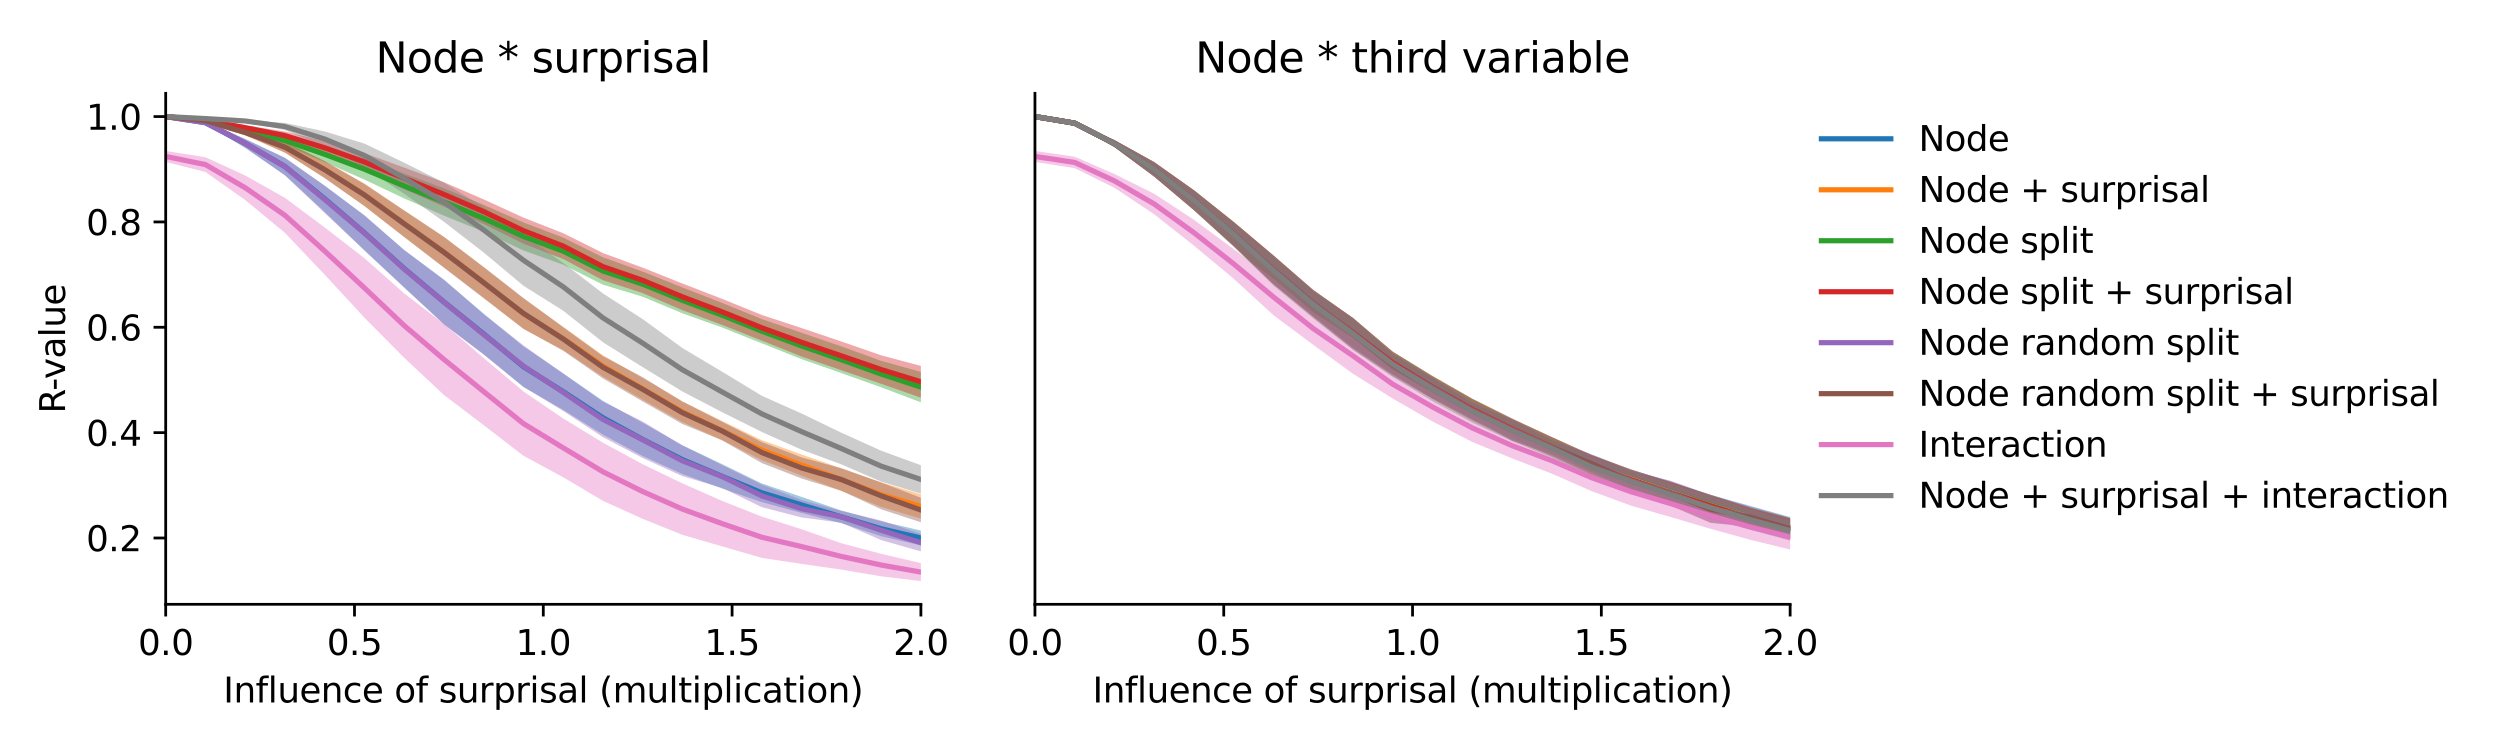 <?xml version="1.0" encoding="utf-8" standalone="no"?>
<!DOCTYPE svg PUBLIC "-//W3C//DTD SVG 1.1//EN"
  "http://www.w3.org/Graphics/SVG/1.1/DTD/svg11.dtd">
<svg xmlns:xlink="http://www.w3.org/1999/xlink" width="720pt" height="216pt" viewBox="0 0 720 216" xmlns="http://www.w3.org/2000/svg" version="1.1">
 <defs>
  <style type="text/css">*{stroke-linejoin: round; stroke-linecap: butt}</style>
 </defs>
 <g id="figure_1">
  <g id="patch_1">
   <path d="M 0 216 
L 720 216 
L 720 0 
L 0 0 
z
" style="fill: #ffffff"/>
  </g>
  <g id="axes_1">
   <g id="patch_2">
    <path d="M 47.72 174.04 
L 265.215 174.04 
L 265.215 26.88 
L 47.72 26.88 
z
" style="fill: #ffffff"/>
   </g>
   <g id="PolyCollection_1">
    <path d="M 47.72 33.569 
L 47.72 33.569 
L 59.167 35.7 
L 70.614 42.542 
L 82.061 50.472 
L 93.508 61.026 
L 104.956 72.095 
L 116.403 82.727 
L 127.85 93.371 
L 139.297 102.004 
L 150.744 111.436 
L 162.191 118.048 
L 173.638 125.177 
L 185.085 131.345 
L 196.532 136.527 
L 207.979 140.705 
L 219.427 144.618 
L 230.874 147.739 
L 242.321 150.691 
L 253.768 154.434 
L 265.215 157.098 
L 265.215 152.798 
L 265.215 152.798 
L 253.768 150.134 
L 242.321 147.034 
L 230.874 143.108 
L 219.427 139.26 
L 207.979 133.679 
L 196.532 128.238 
L 185.085 121.756 
L 173.638 115.445 
L 162.191 107.526 
L 150.744 99.774 
L 139.297 90.338 
L 127.85 80.554 
L 116.403 71.971 
L 104.956 62.001 
L 93.508 53.471 
L 82.061 45.444 
L 70.614 40.052 
L 59.167 34.965 
L 47.72 33.569 
z
" clip-path="url(#p96c82505c1)" style="fill: #1f77b4; fill-opacity: 0.4"/>
   </g>
   <g id="PolyCollection_2">
    <path d="M 47.72 33.569 
L 47.72 33.569 
L 59.167 35.013 
L 70.614 38.914 
L 82.061 43.968 
L 93.508 51.208 
L 104.956 59.363 
L 116.403 68.237 
L 127.85 77.02 
L 139.297 85.76 
L 150.744 94.749 
L 162.191 100.846 
L 173.638 108.492 
L 185.085 115.105 
L 196.532 121.579 
L 207.979 126.779 
L 219.427 132.499 
L 230.874 136.978 
L 242.321 141.394 
L 253.768 145.982 
L 265.215 149.371 
L 265.215 142.34 
L 265.215 142.34 
L 253.768 138.905 
L 242.321 134.888 
L 230.874 130.9 
L 219.427 126.772 
L 207.979 121.265 
L 196.532 115.636 
L 185.085 108.864 
L 173.638 102.314 
L 162.191 94.099 
L 150.744 85.926 
L 139.297 76.908 
L 127.85 68.204 
L 116.403 60.565 
L 104.956 52.879 
L 93.508 46.381 
L 82.061 40.769 
L 70.614 37.396 
L 59.167 34.489 
L 47.72 33.569 
z
" clip-path="url(#p96c82505c1)" style="fill: #ff7f0e; fill-opacity: 0.4"/>
   </g>
   <g id="PolyCollection_3">
    <path d="M 47.72 33.569 
L 47.72 33.569 
L 59.167 35.159 
L 70.614 38.568 
L 82.061 41.818 
L 93.508 46.691 
L 104.956 51.724 
L 116.403 57.149 
L 127.85 62.11 
L 139.297 66.757 
L 150.744 72.146 
L 162.191 76.233 
L 173.638 81.987 
L 185.085 85.452 
L 196.532 90.238 
L 207.979 94.329 
L 219.427 98.888 
L 230.874 103.45 
L 242.321 107.457 
L 253.768 111.542 
L 265.215 115.876 
L 265.215 107.109 
L 265.215 107.109 
L 253.768 103.916 
L 242.321 99.764 
L 230.874 95.85 
L 219.427 91.904 
L 207.979 87.247 
L 196.532 82.769 
L 185.085 78.217 
L 173.638 74.099 
L 162.191 68.425 
L 150.744 64.052 
L 139.297 58.999 
L 127.85 54.231 
L 116.403 49.992 
L 104.956 45.744 
L 93.508 42.206 
L 82.061 39.106 
L 70.614 36.77 
L 59.167 34.698 
L 47.72 33.569 
z
" clip-path="url(#p96c82505c1)" style="fill: #2ca02c; fill-opacity: 0.4"/>
   </g>
   <g id="PolyCollection_4">
    <path d="M 47.72 33.57 
L 47.72 33.57 
L 59.167 34.888 
L 70.614 37.477 
L 82.061 40.25 
L 93.508 44.49 
L 104.956 49.164 
L 116.403 54.46 
L 127.85 59.515 
L 139.297 64.492 
L 150.744 70.201 
L 162.191 74.594 
L 173.638 80.705 
L 185.085 84.403 
L 196.532 89.331 
L 207.979 93.566 
L 219.427 98.112 
L 230.874 102.694 
L 242.321 106.631 
L 253.768 110.538 
L 265.215 114.543 
L 265.215 105.383 
L 265.215 105.383 
L 253.768 102.328 
L 242.321 98.359 
L 230.874 94.49 
L 219.427 90.724 
L 207.979 86.078 
L 196.532 81.656 
L 185.085 77.087 
L 173.638 72.875 
L 162.191 67.16 
L 150.744 62.671 
L 139.297 57.425 
L 127.85 52.481 
L 116.403 48.266 
L 104.956 44.096 
L 93.508 40.661 
L 82.061 37.875 
L 70.614 36.068 
L 59.167 34.452 
L 47.72 33.57 
z
" clip-path="url(#p96c82505c1)" style="fill: #d62728; fill-opacity: 0.4"/>
   </g>
   <g id="PolyCollection_5">
    <path d="M 47.72 33.569 
L 47.72 33.569 
L 59.167 35.716 
L 70.614 42.572 
L 82.061 50.474 
L 93.508 61.362 
L 104.956 72.112 
L 116.403 82.861 
L 127.85 93.415 
L 139.297 102.146 
L 150.744 111.408 
L 162.191 118.357 
L 173.638 125.899 
L 185.085 131.908 
L 196.532 137.142 
L 207.979 140.521 
L 219.427 146.077 
L 230.874 149.025 
L 242.321 150.547 
L 253.768 155.548 
L 265.215 158.813 
L 265.215 153.761 
L 265.215 153.761 
L 253.768 149.913 
L 242.321 147.167 
L 230.874 143.997 
L 219.427 139.586 
L 207.979 133.971 
L 196.532 128.306 
L 185.085 121.387 
L 173.638 115.689 
L 162.191 107.587 
L 150.744 99.452 
L 139.297 90.515 
L 127.85 80.572 
L 116.403 72.073 
L 104.956 62.09 
L 93.508 53.488 
L 82.061 45.49 
L 70.614 40.034 
L 59.167 34.969 
L 47.72 33.569 
z
" clip-path="url(#p96c82505c1)" style="fill: #9467bd; fill-opacity: 0.4"/>
   </g>
   <g id="PolyCollection_6">
    <path d="M 47.72 33.57 
L 47.72 33.57 
L 59.167 35.022 
L 70.614 38.936 
L 82.061 43.973 
L 93.508 51.325 
L 104.956 59.333 
L 116.403 68.281 
L 127.85 77.094 
L 139.297 85.899 
L 150.744 94.691 
L 162.191 101.017 
L 173.638 108.982 
L 185.085 115.619 
L 196.532 122.123 
L 207.979 126.827 
L 219.427 133.374 
L 230.874 137.815 
L 242.321 141.368 
L 253.768 146.674 
L 265.215 150.427 
L 265.215 143.361 
L 265.215 143.361 
L 253.768 138.961 
L 242.321 134.868 
L 230.874 131.745 
L 219.427 127.319 
L 207.979 121.463 
L 196.532 115.61 
L 185.085 108.627 
L 173.638 102.565 
L 162.191 94.242 
L 150.744 85.814 
L 139.297 76.922 
L 127.85 68.221 
L 116.403 60.647 
L 104.956 52.986 
L 93.508 46.42 
L 82.061 40.787 
L 70.614 37.379 
L 59.167 34.494 
L 47.72 33.57 
z
" clip-path="url(#p96c82505c1)" style="fill: #8c564b; fill-opacity: 0.4"/>
   </g>
   <g id="PolyCollection_7">
    <path d="M 47.72 43.485 
L 47.72 46.639 
L 59.167 49.526 
L 70.614 57.604 
L 82.061 67.058 
L 93.508 79.096 
L 104.956 91.491 
L 116.403 103.034 
L 127.85 113.749 
L 139.297 122.443 
L 150.744 131.258 
L 162.191 137.443 
L 173.638 144.24 
L 185.085 149.424 
L 196.532 154.033 
L 207.979 157.354 
L 219.427 160.672 
L 230.874 162.416 
L 242.321 164.053 
L 253.768 165.978 
L 265.215 167.351 
L 265.215 162.18 
L 265.215 162.18 
L 253.768 159.494 
L 242.321 156.469 
L 230.874 152.429 
L 219.427 148.805 
L 207.979 144.267 
L 196.532 139.216 
L 185.085 133.697 
L 173.638 127.494 
L 162.191 120.508 
L 150.744 112.74 
L 139.297 103.113 
L 127.85 93.273 
L 116.403 84.504 
L 104.956 74.361 
L 93.508 65.504 
L 82.061 56.978 
L 70.614 50.552 
L 59.167 45.286 
L 47.72 43.485 
z
" clip-path="url(#p96c82505c1)" style="fill: #e377c2; fill-opacity: 0.4"/>
   </g>
   <g id="PolyCollection_8">
    <path d="M 47.72 33.569 
L 47.72 33.569 
L 59.167 34.211 
L 70.614 35.121 
L 82.061 37.489 
L 93.508 42.233 
L 104.956 48.216 
L 116.403 55.82 
L 127.85 63.86 
L 139.297 72.72 
L 150.744 82.293 
L 162.191 89.483 
L 173.638 98.568 
L 185.085 105.737 
L 196.532 112.75 
L 207.979 118.716 
L 219.427 124.415 
L 230.874 129.528 
L 242.321 133.751 
L 253.768 138.709 
L 265.215 142.17 
L 265.215 133.993 
L 265.215 133.993 
L 253.768 129.799 
L 242.321 124.63 
L 230.874 119.104 
L 219.427 114.003 
L 207.979 107.055 
L 196.532 100.239 
L 185.085 91.903 
L 173.638 84.495 
L 162.191 75.71 
L 150.744 67.591 
L 139.297 59.725 
L 127.85 52.591 
L 116.403 46.854 
L 104.956 41.359 
L 93.508 37.855 
L 82.061 35.421 
L 70.614 34.564 
L 59.167 34.105 
L 47.72 33.569 
z
" clip-path="url(#p96c82505c1)" style="fill: #7f7f7f; fill-opacity: 0.4"/>
   </g>
   <g id="matplotlib.axis_1">
    <g id="xtick_1">
     <g id="line2d_1">
      <defs>
       <path id="mfcd099f739" d="M 0 0 
L 0 3.5 
" style="stroke: #000000; stroke-width: 0.8"/>
      </defs>
      <g>
       <use xlink:href="#mfcd099f739" x="47.72" y="174.04" style="stroke: #000000; stroke-width: 0.8"/>
      </g>
     </g>
     <g id="text_1">
      <!-- 0.0 -->
      <g transform="translate(39.768 188.638)scale(0.1 -0.1)">
       <defs>
        <path id="DejaVuSans-30" d="M 2034 4250 
Q 1547 4250 1301 3770 
Q 1056 3291 1056 2328 
Q 1056 1369 1301 889 
Q 1547 409 2034 409 
Q 2525 409 2770 889 
Q 3016 1369 3016 2328 
Q 3016 3291 2770 3770 
Q 2525 4250 2034 4250 
z
M 2034 4750 
Q 2819 4750 3233 4129 
Q 3647 3509 3647 2328 
Q 3647 1150 3233 529 
Q 2819 -91 2034 -91 
Q 1250 -91 836 529 
Q 422 1150 422 2328 
Q 422 3509 836 4129 
Q 1250 4750 2034 4750 
z
" transform="scale(0.016)"/>
        <path id="DejaVuSans-2e" d="M 684 794 
L 1344 794 
L 1344 0 
L 684 0 
L 684 794 
z
" transform="scale(0.016)"/>
       </defs>
       <use xlink:href="#DejaVuSans-30"/>
       <use xlink:href="#DejaVuSans-2e" x="63.623"/>
       <use xlink:href="#DejaVuSans-30" x="95.41"/>
      </g>
     </g>
    </g>
    <g id="xtick_2">
     <g id="line2d_2">
      <g>
       <use xlink:href="#mfcd099f739" x="102.094" y="174.04" style="stroke: #000000; stroke-width: 0.8"/>
      </g>
     </g>
     <g id="text_2">
      <!-- 0.5 -->
      <g transform="translate(94.142 188.638)scale(0.1 -0.1)">
       <defs>
        <path id="DejaVuSans-35" d="M 691 4666 
L 3169 4666 
L 3169 4134 
L 1269 4134 
L 1269 2991 
Q 1406 3038 1543 3061 
Q 1681 3084 1819 3084 
Q 2600 3084 3056 2656 
Q 3513 2228 3513 1497 
Q 3513 744 3044 326 
Q 2575 -91 1722 -91 
Q 1428 -91 1123 -41 
Q 819 9 494 109 
L 494 744 
Q 775 591 1075 516 
Q 1375 441 1709 441 
Q 2250 441 2565 725 
Q 2881 1009 2881 1497 
Q 2881 1984 2565 2268 
Q 2250 2553 1709 2553 
Q 1456 2553 1204 2497 
Q 953 2441 691 2322 
L 691 4666 
z
" transform="scale(0.016)"/>
       </defs>
       <use xlink:href="#DejaVuSans-30"/>
       <use xlink:href="#DejaVuSans-2e" x="63.623"/>
       <use xlink:href="#DejaVuSans-35" x="95.41"/>
      </g>
     </g>
    </g>
    <g id="xtick_3">
     <g id="line2d_3">
      <g>
       <use xlink:href="#mfcd099f739" x="156.468" y="174.04" style="stroke: #000000; stroke-width: 0.8"/>
      </g>
     </g>
     <g id="text_3">
      <!-- 1.0 -->
      <g transform="translate(148.516 188.638)scale(0.1 -0.1)">
       <defs>
        <path id="DejaVuSans-31" d="M 794 531 
L 1825 531 
L 1825 4091 
L 703 3866 
L 703 4441 
L 1819 4666 
L 2450 4666 
L 2450 531 
L 3481 531 
L 3481 0 
L 794 0 
L 794 531 
z
" transform="scale(0.016)"/>
       </defs>
       <use xlink:href="#DejaVuSans-31"/>
       <use xlink:href="#DejaVuSans-2e" x="63.623"/>
       <use xlink:href="#DejaVuSans-30" x="95.41"/>
      </g>
     </g>
    </g>
    <g id="xtick_4">
     <g id="line2d_4">
      <g>
       <use xlink:href="#mfcd099f739" x="210.841" y="174.04" style="stroke: #000000; stroke-width: 0.8"/>
      </g>
     </g>
     <g id="text_4">
      <!-- 1.5 -->
      <g transform="translate(202.89 188.638)scale(0.1 -0.1)">
       <use xlink:href="#DejaVuSans-31"/>
       <use xlink:href="#DejaVuSans-2e" x="63.623"/>
       <use xlink:href="#DejaVuSans-35" x="95.41"/>
      </g>
     </g>
    </g>
    <g id="xtick_5">
     <g id="line2d_5">
      <g>
       <use xlink:href="#mfcd099f739" x="265.215" y="174.04" style="stroke: #000000; stroke-width: 0.8"/>
      </g>
     </g>
     <g id="text_5">
      <!-- 2.0 -->
      <g transform="translate(257.263 188.638)scale(0.1 -0.1)">
       <defs>
        <path id="DejaVuSans-32" d="M 1228 531 
L 3431 531 
L 3431 0 
L 469 0 
L 469 531 
Q 828 903 1448 1529 
Q 2069 2156 2228 2338 
Q 2531 2678 2651 2914 
Q 2772 3150 2772 3378 
Q 2772 3750 2511 3984 
Q 2250 4219 1831 4219 
Q 1534 4219 1204 4116 
Q 875 4013 500 3803 
L 500 4441 
Q 881 4594 1212 4672 
Q 1544 4750 1819 4750 
Q 2544 4750 2975 4387 
Q 3406 4025 3406 3419 
Q 3406 3131 3298 2873 
Q 3191 2616 2906 2266 
Q 2828 2175 2409 1742 
Q 1991 1309 1228 531 
z
" transform="scale(0.016)"/>
       </defs>
       <use xlink:href="#DejaVuSans-32"/>
       <use xlink:href="#DejaVuSans-2e" x="63.623"/>
       <use xlink:href="#DejaVuSans-30" x="95.41"/>
      </g>
     </g>
    </g>
    <g id="text_6">
     <!-- Influence of surprisal (multiplication) -->
     <g transform="translate(64.321 202.317)scale(0.1 -0.1)">
      <defs>
       <path id="DejaVuSans-49" d="M 628 4666 
L 1259 4666 
L 1259 0 
L 628 0 
L 628 4666 
z
" transform="scale(0.016)"/>
       <path id="DejaVuSans-6e" d="M 3513 2113 
L 3513 0 
L 2938 0 
L 2938 2094 
Q 2938 2591 2744 2837 
Q 2550 3084 2163 3084 
Q 1697 3084 1428 2787 
Q 1159 2491 1159 1978 
L 1159 0 
L 581 0 
L 581 3500 
L 1159 3500 
L 1159 2956 
Q 1366 3272 1645 3428 
Q 1925 3584 2291 3584 
Q 2894 3584 3203 3211 
Q 3513 2838 3513 2113 
z
" transform="scale(0.016)"/>
       <path id="DejaVuSans-66" d="M 2375 4863 
L 2375 4384 
L 1825 4384 
Q 1516 4384 1395 4259 
Q 1275 4134 1275 3809 
L 1275 3500 
L 2222 3500 
L 2222 3053 
L 1275 3053 
L 1275 0 
L 697 0 
L 697 3053 
L 147 3053 
L 147 3500 
L 697 3500 
L 697 3744 
Q 697 4328 969 4595 
Q 1241 4863 1831 4863 
L 2375 4863 
z
" transform="scale(0.016)"/>
       <path id="DejaVuSans-6c" d="M 603 4863 
L 1178 4863 
L 1178 0 
L 603 0 
L 603 4863 
z
" transform="scale(0.016)"/>
       <path id="DejaVuSans-75" d="M 544 1381 
L 544 3500 
L 1119 3500 
L 1119 1403 
Q 1119 906 1312 657 
Q 1506 409 1894 409 
Q 2359 409 2629 706 
Q 2900 1003 2900 1516 
L 2900 3500 
L 3475 3500 
L 3475 0 
L 2900 0 
L 2900 538 
Q 2691 219 2414 64 
Q 2138 -91 1772 -91 
Q 1169 -91 856 284 
Q 544 659 544 1381 
z
M 1991 3584 
L 1991 3584 
z
" transform="scale(0.016)"/>
       <path id="DejaVuSans-65" d="M 3597 1894 
L 3597 1613 
L 953 1613 
Q 991 1019 1311 708 
Q 1631 397 2203 397 
Q 2534 397 2845 478 
Q 3156 559 3463 722 
L 3463 178 
Q 3153 47 2828 -22 
Q 2503 -91 2169 -91 
Q 1331 -91 842 396 
Q 353 884 353 1716 
Q 353 2575 817 3079 
Q 1281 3584 2069 3584 
Q 2775 3584 3186 3129 
Q 3597 2675 3597 1894 
z
M 3022 2063 
Q 3016 2534 2758 2815 
Q 2500 3097 2075 3097 
Q 1594 3097 1305 2825 
Q 1016 2553 972 2059 
L 3022 2063 
z
" transform="scale(0.016)"/>
       <path id="DejaVuSans-63" d="M 3122 3366 
L 3122 2828 
Q 2878 2963 2633 3030 
Q 2388 3097 2138 3097 
Q 1578 3097 1268 2742 
Q 959 2388 959 1747 
Q 959 1106 1268 751 
Q 1578 397 2138 397 
Q 2388 397 2633 464 
Q 2878 531 3122 666 
L 3122 134 
Q 2881 22 2623 -34 
Q 2366 -91 2075 -91 
Q 1284 -91 818 406 
Q 353 903 353 1747 
Q 353 2603 823 3093 
Q 1294 3584 2113 3584 
Q 2378 3584 2631 3529 
Q 2884 3475 3122 3366 
z
" transform="scale(0.016)"/>
       <path id="DejaVuSans-20" transform="scale(0.016)"/>
       <path id="DejaVuSans-6f" d="M 1959 3097 
Q 1497 3097 1228 2736 
Q 959 2375 959 1747 
Q 959 1119 1226 758 
Q 1494 397 1959 397 
Q 2419 397 2687 759 
Q 2956 1122 2956 1747 
Q 2956 2369 2687 2733 
Q 2419 3097 1959 3097 
z
M 1959 3584 
Q 2709 3584 3137 3096 
Q 3566 2609 3566 1747 
Q 3566 888 3137 398 
Q 2709 -91 1959 -91 
Q 1206 -91 779 398 
Q 353 888 353 1747 
Q 353 2609 779 3096 
Q 1206 3584 1959 3584 
z
" transform="scale(0.016)"/>
       <path id="DejaVuSans-73" d="M 2834 3397 
L 2834 2853 
Q 2591 2978 2328 3040 
Q 2066 3103 1784 3103 
Q 1356 3103 1142 2972 
Q 928 2841 928 2578 
Q 928 2378 1081 2264 
Q 1234 2150 1697 2047 
L 1894 2003 
Q 2506 1872 2764 1633 
Q 3022 1394 3022 966 
Q 3022 478 2636 193 
Q 2250 -91 1575 -91 
Q 1294 -91 989 -36 
Q 684 19 347 128 
L 347 722 
Q 666 556 975 473 
Q 1284 391 1588 391 
Q 1994 391 2212 530 
Q 2431 669 2431 922 
Q 2431 1156 2273 1281 
Q 2116 1406 1581 1522 
L 1381 1569 
Q 847 1681 609 1914 
Q 372 2147 372 2553 
Q 372 3047 722 3315 
Q 1072 3584 1716 3584 
Q 2034 3584 2315 3537 
Q 2597 3491 2834 3397 
z
" transform="scale(0.016)"/>
       <path id="DejaVuSans-72" d="M 2631 2963 
Q 2534 3019 2420 3045 
Q 2306 3072 2169 3072 
Q 1681 3072 1420 2755 
Q 1159 2438 1159 1844 
L 1159 0 
L 581 0 
L 581 3500 
L 1159 3500 
L 1159 2956 
Q 1341 3275 1631 3429 
Q 1922 3584 2338 3584 
Q 2397 3584 2469 3576 
Q 2541 3569 2628 3553 
L 2631 2963 
z
" transform="scale(0.016)"/>
       <path id="DejaVuSans-70" d="M 1159 525 
L 1159 -1331 
L 581 -1331 
L 581 3500 
L 1159 3500 
L 1159 2969 
Q 1341 3281 1617 3432 
Q 1894 3584 2278 3584 
Q 2916 3584 3314 3078 
Q 3713 2572 3713 1747 
Q 3713 922 3314 415 
Q 2916 -91 2278 -91 
Q 1894 -91 1617 61 
Q 1341 213 1159 525 
z
M 3116 1747 
Q 3116 2381 2855 2742 
Q 2594 3103 2138 3103 
Q 1681 3103 1420 2742 
Q 1159 2381 1159 1747 
Q 1159 1113 1420 752 
Q 1681 391 2138 391 
Q 2594 391 2855 752 
Q 3116 1113 3116 1747 
z
" transform="scale(0.016)"/>
       <path id="DejaVuSans-69" d="M 603 3500 
L 1178 3500 
L 1178 0 
L 603 0 
L 603 3500 
z
M 603 4863 
L 1178 4863 
L 1178 4134 
L 603 4134 
L 603 4863 
z
" transform="scale(0.016)"/>
       <path id="DejaVuSans-61" d="M 2194 1759 
Q 1497 1759 1228 1600 
Q 959 1441 959 1056 
Q 959 750 1161 570 
Q 1363 391 1709 391 
Q 2188 391 2477 730 
Q 2766 1069 2766 1631 
L 2766 1759 
L 2194 1759 
z
M 3341 1997 
L 3341 0 
L 2766 0 
L 2766 531 
Q 2569 213 2275 61 
Q 1981 -91 1556 -91 
Q 1019 -91 701 211 
Q 384 513 384 1019 
Q 384 1609 779 1909 
Q 1175 2209 1959 2209 
L 2766 2209 
L 2766 2266 
Q 2766 2663 2505 2880 
Q 2244 3097 1772 3097 
Q 1472 3097 1187 3025 
Q 903 2953 641 2809 
L 641 3341 
Q 956 3463 1253 3523 
Q 1550 3584 1831 3584 
Q 2591 3584 2966 3190 
Q 3341 2797 3341 1997 
z
" transform="scale(0.016)"/>
       <path id="DejaVuSans-28" d="M 1984 4856 
Q 1566 4138 1362 3434 
Q 1159 2731 1159 2009 
Q 1159 1288 1364 580 
Q 1569 -128 1984 -844 
L 1484 -844 
Q 1016 -109 783 600 
Q 550 1309 550 2009 
Q 550 2706 781 3412 
Q 1013 4119 1484 4856 
L 1984 4856 
z
" transform="scale(0.016)"/>
       <path id="DejaVuSans-6d" d="M 3328 2828 
Q 3544 3216 3844 3400 
Q 4144 3584 4550 3584 
Q 5097 3584 5394 3201 
Q 5691 2819 5691 2113 
L 5691 0 
L 5113 0 
L 5113 2094 
Q 5113 2597 4934 2840 
Q 4756 3084 4391 3084 
Q 3944 3084 3684 2787 
Q 3425 2491 3425 1978 
L 3425 0 
L 2847 0 
L 2847 2094 
Q 2847 2600 2669 2842 
Q 2491 3084 2119 3084 
Q 1678 3084 1418 2786 
Q 1159 2488 1159 1978 
L 1159 0 
L 581 0 
L 581 3500 
L 1159 3500 
L 1159 2956 
Q 1356 3278 1631 3431 
Q 1906 3584 2284 3584 
Q 2666 3584 2933 3390 
Q 3200 3197 3328 2828 
z
" transform="scale(0.016)"/>
       <path id="DejaVuSans-74" d="M 1172 4494 
L 1172 3500 
L 2356 3500 
L 2356 3053 
L 1172 3053 
L 1172 1153 
Q 1172 725 1289 603 
Q 1406 481 1766 481 
L 2356 481 
L 2356 0 
L 1766 0 
Q 1100 0 847 248 
Q 594 497 594 1153 
L 594 3053 
L 172 3053 
L 172 3500 
L 594 3500 
L 594 4494 
L 1172 4494 
z
" transform="scale(0.016)"/>
       <path id="DejaVuSans-29" d="M 513 4856 
L 1013 4856 
Q 1481 4119 1714 3412 
Q 1947 2706 1947 2009 
Q 1947 1309 1714 600 
Q 1481 -109 1013 -844 
L 513 -844 
Q 928 -128 1133 580 
Q 1338 1288 1338 2009 
Q 1338 2731 1133 3434 
Q 928 4138 513 4856 
z
" transform="scale(0.016)"/>
      </defs>
      <use xlink:href="#DejaVuSans-49"/>
      <use xlink:href="#DejaVuSans-6e" x="29.492"/>
      <use xlink:href="#DejaVuSans-66" x="92.871"/>
      <use xlink:href="#DejaVuSans-6c" x="128.076"/>
      <use xlink:href="#DejaVuSans-75" x="155.859"/>
      <use xlink:href="#DejaVuSans-65" x="219.238"/>
      <use xlink:href="#DejaVuSans-6e" x="280.762"/>
      <use xlink:href="#DejaVuSans-63" x="344.141"/>
      <use xlink:href="#DejaVuSans-65" x="399.121"/>
      <use xlink:href="#DejaVuSans-20" x="460.645"/>
      <use xlink:href="#DejaVuSans-6f" x="492.432"/>
      <use xlink:href="#DejaVuSans-66" x="553.613"/>
      <use xlink:href="#DejaVuSans-20" x="588.818"/>
      <use xlink:href="#DejaVuSans-73" x="620.605"/>
      <use xlink:href="#DejaVuSans-75" x="672.705"/>
      <use xlink:href="#DejaVuSans-72" x="736.084"/>
      <use xlink:href="#DejaVuSans-70" x="777.197"/>
      <use xlink:href="#DejaVuSans-72" x="840.674"/>
      <use xlink:href="#DejaVuSans-69" x="881.787"/>
      <use xlink:href="#DejaVuSans-73" x="909.57"/>
      <use xlink:href="#DejaVuSans-61" x="961.67"/>
      <use xlink:href="#DejaVuSans-6c" x="1022.949"/>
      <use xlink:href="#DejaVuSans-20" x="1050.732"/>
      <use xlink:href="#DejaVuSans-28" x="1082.52"/>
      <use xlink:href="#DejaVuSans-6d" x="1121.533"/>
      <use xlink:href="#DejaVuSans-75" x="1218.945"/>
      <use xlink:href="#DejaVuSans-6c" x="1282.324"/>
      <use xlink:href="#DejaVuSans-74" x="1310.107"/>
      <use xlink:href="#DejaVuSans-69" x="1349.316"/>
      <use xlink:href="#DejaVuSans-70" x="1377.1"/>
      <use xlink:href="#DejaVuSans-6c" x="1440.576"/>
      <use xlink:href="#DejaVuSans-69" x="1468.359"/>
      <use xlink:href="#DejaVuSans-63" x="1496.143"/>
      <use xlink:href="#DejaVuSans-61" x="1551.123"/>
      <use xlink:href="#DejaVuSans-74" x="1612.402"/>
      <use xlink:href="#DejaVuSans-69" x="1651.611"/>
      <use xlink:href="#DejaVuSans-6f" x="1679.395"/>
      <use xlink:href="#DejaVuSans-6e" x="1740.576"/>
      <use xlink:href="#DejaVuSans-29" x="1803.955"/>
     </g>
    </g>
   </g>
   <g id="matplotlib.axis_2">
    <g id="ytick_1">
     <g id="line2d_6">
      <defs>
       <path id="mf8193f47ce" d="M 0 0 
L -3.5 0 
" style="stroke: #000000; stroke-width: 0.8"/>
      </defs>
      <g>
       <use xlink:href="#mf8193f47ce" x="47.72" y="154.945" style="stroke: #000000; stroke-width: 0.8"/>
      </g>
     </g>
     <g id="text_7">
      <!-- 0.2 -->
      <g transform="translate(24.817 158.744)scale(0.1 -0.1)">
       <use xlink:href="#DejaVuSans-30"/>
       <use xlink:href="#DejaVuSans-2e" x="63.623"/>
       <use xlink:href="#DejaVuSans-32" x="95.41"/>
      </g>
     </g>
    </g>
    <g id="ytick_2">
     <g id="line2d_7">
      <g>
       <use xlink:href="#mf8193f47ce" x="47.72" y="124.601" style="stroke: #000000; stroke-width: 0.8"/>
      </g>
     </g>
     <g id="text_8">
      <!-- 0.4 -->
      <g transform="translate(24.817 128.4)scale(0.1 -0.1)">
       <defs>
        <path id="DejaVuSans-34" d="M 2419 4116 
L 825 1625 
L 2419 1625 
L 2419 4116 
z
M 2253 4666 
L 3047 4666 
L 3047 1625 
L 3713 1625 
L 3713 1100 
L 3047 1100 
L 3047 0 
L 2419 0 
L 2419 1100 
L 313 1100 
L 313 1709 
L 2253 4666 
z
" transform="scale(0.016)"/>
       </defs>
       <use xlink:href="#DejaVuSans-30"/>
       <use xlink:href="#DejaVuSans-2e" x="63.623"/>
       <use xlink:href="#DejaVuSans-34" x="95.41"/>
      </g>
     </g>
    </g>
    <g id="ytick_3">
     <g id="line2d_8">
      <g>
       <use xlink:href="#mf8193f47ce" x="47.72" y="94.257" style="stroke: #000000; stroke-width: 0.8"/>
      </g>
     </g>
     <g id="text_9">
      <!-- 0.6 -->
      <g transform="translate(24.817 98.056)scale(0.1 -0.1)">
       <defs>
        <path id="DejaVuSans-36" d="M 2113 2584 
Q 1688 2584 1439 2293 
Q 1191 2003 1191 1497 
Q 1191 994 1439 701 
Q 1688 409 2113 409 
Q 2538 409 2786 701 
Q 3034 994 3034 1497 
Q 3034 2003 2786 2293 
Q 2538 2584 2113 2584 
z
M 3366 4563 
L 3366 3988 
Q 3128 4100 2886 4159 
Q 2644 4219 2406 4219 
Q 1781 4219 1451 3797 
Q 1122 3375 1075 2522 
Q 1259 2794 1537 2939 
Q 1816 3084 2150 3084 
Q 2853 3084 3261 2657 
Q 3669 2231 3669 1497 
Q 3669 778 3244 343 
Q 2819 -91 2113 -91 
Q 1303 -91 875 529 
Q 447 1150 447 2328 
Q 447 3434 972 4092 
Q 1497 4750 2381 4750 
Q 2619 4750 2861 4703 
Q 3103 4656 3366 4563 
z
" transform="scale(0.016)"/>
       </defs>
       <use xlink:href="#DejaVuSans-30"/>
       <use xlink:href="#DejaVuSans-2e" x="63.623"/>
       <use xlink:href="#DejaVuSans-36" x="95.41"/>
      </g>
     </g>
    </g>
    <g id="ytick_4">
     <g id="line2d_9">
      <g>
       <use xlink:href="#mf8193f47ce" x="47.72" y="63.913" style="stroke: #000000; stroke-width: 0.8"/>
      </g>
     </g>
     <g id="text_10">
      <!-- 0.8 -->
      <g transform="translate(24.817 67.712)scale(0.1 -0.1)">
       <defs>
        <path id="DejaVuSans-38" d="M 2034 2216 
Q 1584 2216 1326 1975 
Q 1069 1734 1069 1313 
Q 1069 891 1326 650 
Q 1584 409 2034 409 
Q 2484 409 2743 651 
Q 3003 894 3003 1313 
Q 3003 1734 2745 1975 
Q 2488 2216 2034 2216 
z
M 1403 2484 
Q 997 2584 770 2862 
Q 544 3141 544 3541 
Q 544 4100 942 4425 
Q 1341 4750 2034 4750 
Q 2731 4750 3128 4425 
Q 3525 4100 3525 3541 
Q 3525 3141 3298 2862 
Q 3072 2584 2669 2484 
Q 3125 2378 3379 2068 
Q 3634 1759 3634 1313 
Q 3634 634 3220 271 
Q 2806 -91 2034 -91 
Q 1263 -91 848 271 
Q 434 634 434 1313 
Q 434 1759 690 2068 
Q 947 2378 1403 2484 
z
M 1172 3481 
Q 1172 3119 1398 2916 
Q 1625 2713 2034 2713 
Q 2441 2713 2670 2916 
Q 2900 3119 2900 3481 
Q 2900 3844 2670 4047 
Q 2441 4250 2034 4250 
Q 1625 4250 1398 4047 
Q 1172 3844 1172 3481 
z
" transform="scale(0.016)"/>
       </defs>
       <use xlink:href="#DejaVuSans-30"/>
       <use xlink:href="#DejaVuSans-2e" x="63.623"/>
       <use xlink:href="#DejaVuSans-38" x="95.41"/>
      </g>
     </g>
    </g>
    <g id="ytick_5">
     <g id="line2d_10">
      <g>
       <use xlink:href="#mf8193f47ce" x="47.72" y="33.569" style="stroke: #000000; stroke-width: 0.8"/>
      </g>
     </g>
     <g id="text_11">
      <!-- 1.0 -->
      <g transform="translate(24.817 37.368)scale(0.1 -0.1)">
       <use xlink:href="#DejaVuSans-31"/>
       <use xlink:href="#DejaVuSans-2e" x="63.623"/>
       <use xlink:href="#DejaVuSans-30" x="95.41"/>
      </g>
     </g>
    </g>
    <g id="text_12">
     <!-- R-value -->
     <g transform="translate(18.737 119.065)rotate(-90)scale(0.1 -0.1)">
      <defs>
       <path id="DejaVuSans-52" d="M 2841 2188 
Q 3044 2119 3236 1894 
Q 3428 1669 3622 1275 
L 4263 0 
L 3584 0 
L 2988 1197 
Q 2756 1666 2539 1819 
Q 2322 1972 1947 1972 
L 1259 1972 
L 1259 0 
L 628 0 
L 628 4666 
L 2053 4666 
Q 2853 4666 3247 4331 
Q 3641 3997 3641 3322 
Q 3641 2881 3436 2590 
Q 3231 2300 2841 2188 
z
M 1259 4147 
L 1259 2491 
L 2053 2491 
Q 2509 2491 2742 2702 
Q 2975 2913 2975 3322 
Q 2975 3731 2742 3939 
Q 2509 4147 2053 4147 
L 1259 4147 
z
" transform="scale(0.016)"/>
       <path id="DejaVuSans-2d" d="M 313 2009 
L 1997 2009 
L 1997 1497 
L 313 1497 
L 313 2009 
z
" transform="scale(0.016)"/>
       <path id="DejaVuSans-76" d="M 191 3500 
L 800 3500 
L 1894 563 
L 2988 3500 
L 3597 3500 
L 2284 0 
L 1503 0 
L 191 3500 
z
" transform="scale(0.016)"/>
      </defs>
      <use xlink:href="#DejaVuSans-52"/>
      <use xlink:href="#DejaVuSans-2d" x="65.482"/>
      <use xlink:href="#DejaVuSans-76" x="98.941"/>
      <use xlink:href="#DejaVuSans-61" x="158.121"/>
      <use xlink:href="#DejaVuSans-6c" x="219.4"/>
      <use xlink:href="#DejaVuSans-75" x="247.184"/>
      <use xlink:href="#DejaVuSans-65" x="310.562"/>
     </g>
    </g>
   </g>
   <g id="line2d_11">
    <path d="M 47.72 33.569 
L 59.167 35.333 
L 70.614 41.297 
L 82.061 47.958 
L 93.508 57.249 
L 104.956 67.048 
L 116.403 77.349 
L 127.85 86.962 
L 139.297 96.171 
L 150.744 105.605 
L 162.191 112.787 
L 173.638 120.311 
L 185.085 126.551 
L 196.532 132.382 
L 207.979 137.192 
L 219.427 141.939 
L 230.874 145.424 
L 242.321 148.862 
L 253.768 152.284 
L 265.215 154.948 
" clip-path="url(#p96c82505c1)" style="fill: none; stroke: #1f77b4; stroke-width: 1.5; stroke-linecap: square"/>
   </g>
   <g id="line2d_12">
    <path d="M 47.72 33.569 
L 59.167 34.751 
L 70.614 38.155 
L 82.061 42.368 
L 93.508 48.794 
L 104.956 56.121 
L 116.403 64.401 
L 127.85 72.612 
L 139.297 81.334 
L 150.744 90.338 
L 162.191 97.473 
L 173.638 105.403 
L 185.085 111.985 
L 196.532 118.608 
L 207.979 124.022 
L 219.427 129.636 
L 230.874 133.939 
L 242.321 138.141 
L 253.768 142.444 
L 265.215 145.855 
" clip-path="url(#p96c82505c1)" style="fill: none; stroke: #ff7f0e; stroke-width: 1.5; stroke-linecap: square"/>
   </g>
   <g id="line2d_13">
    <path d="M 47.72 33.569 
L 59.167 34.929 
L 70.614 37.669 
L 82.061 40.462 
L 93.508 44.448 
L 104.956 48.734 
L 116.403 53.571 
L 127.85 58.17 
L 139.297 62.878 
L 150.744 68.099 
L 162.191 72.329 
L 173.638 78.043 
L 185.085 81.834 
L 196.532 86.503 
L 207.979 90.788 
L 219.427 95.396 
L 230.874 99.65 
L 242.321 103.611 
L 253.768 107.729 
L 265.215 111.492 
" clip-path="url(#p96c82505c1)" style="fill: none; stroke: #2ca02c; stroke-width: 1.5; stroke-linecap: square"/>
   </g>
   <g id="line2d_14">
    <path d="M 47.72 33.57 
L 59.167 34.67 
L 70.614 36.772 
L 82.061 39.063 
L 93.508 42.575 
L 104.956 46.63 
L 116.403 51.363 
L 127.85 55.998 
L 139.297 60.958 
L 150.744 66.436 
L 162.191 70.877 
L 173.638 76.79 
L 185.085 80.745 
L 196.532 85.493 
L 207.979 89.822 
L 219.427 94.418 
L 230.874 98.592 
L 242.321 102.495 
L 253.768 106.433 
L 265.215 109.963 
" clip-path="url(#p96c82505c1)" style="fill: none; stroke: #d62728; stroke-width: 1.5; stroke-linecap: square"/>
   </g>
   <g id="line2d_15">
    <path d="M 47.72 33.569 
L 59.167 35.342 
L 70.614 41.303 
L 82.061 47.982 
L 93.508 57.425 
L 104.956 67.101 
L 116.403 77.467 
L 127.85 86.993 
L 139.297 96.33 
L 150.744 105.43 
L 162.191 112.972 
L 173.638 120.794 
L 185.085 126.648 
L 196.532 132.724 
L 207.979 137.246 
L 219.427 142.832 
L 230.874 146.511 
L 242.321 148.857 
L 253.768 152.73 
L 265.215 156.287 
" clip-path="url(#p96c82505c1)" style="fill: none; stroke: #9467bd; stroke-width: 1.5; stroke-linecap: square"/>
   </g>
   <g id="line2d_16">
    <path d="M 47.72 33.57 
L 59.167 34.758 
L 70.614 38.158 
L 82.061 42.38 
L 93.508 48.873 
L 104.956 56.159 
L 116.403 64.464 
L 127.85 72.657 
L 139.297 81.411 
L 150.744 90.252 
L 162.191 97.629 
L 173.638 105.773 
L 185.085 112.123 
L 196.532 118.867 
L 207.979 124.145 
L 219.427 130.347 
L 230.874 134.78 
L 242.321 138.118 
L 253.768 142.817 
L 265.215 146.894 
" clip-path="url(#p96c82505c1)" style="fill: none; stroke: #8c564b; stroke-width: 1.5; stroke-linecap: square"/>
   </g>
   <g id="line2d_17">
    <path d="M 47.72 45.062 
L 59.167 47.406 
L 70.614 54.078 
L 82.061 62.018 
L 93.508 72.3 
L 104.956 82.926 
L 116.403 93.769 
L 127.85 103.511 
L 139.297 112.778 
L 150.744 121.999 
L 162.191 128.975 
L 173.638 135.867 
L 185.085 141.561 
L 196.532 146.625 
L 207.979 150.811 
L 219.427 154.739 
L 230.874 157.423 
L 242.321 160.261 
L 253.768 162.736 
L 265.215 164.765 
" clip-path="url(#p96c82505c1)" style="fill: none; stroke: #e377c2; stroke-width: 1.5; stroke-linecap: square"/>
   </g>
   <g id="line2d_18">
    <path d="M 47.72 33.569 
L 59.167 34.158 
L 70.614 34.842 
L 82.061 36.455 
L 93.508 40.044 
L 104.956 44.788 
L 116.403 51.337 
L 127.85 58.225 
L 139.297 66.223 
L 150.744 74.942 
L 162.191 82.597 
L 173.638 91.532 
L 185.085 98.82 
L 196.532 106.494 
L 207.979 112.886 
L 219.427 119.209 
L 230.874 124.316 
L 242.321 129.191 
L 253.768 134.254 
L 265.215 138.082 
" clip-path="url(#p96c82505c1)" style="fill: none; stroke: #7f7f7f; stroke-width: 1.5; stroke-linecap: square"/>
   </g>
   <g id="patch_3">
    <path d="M 47.72 174.04 
L 47.72 26.88 
" style="fill: none; stroke: #000000; stroke-width: 0.8; stroke-linejoin: miter; stroke-linecap: square"/>
   </g>
   <g id="patch_4">
    <path d="M 47.72 174.04 
L 265.215 174.04 
" style="fill: none; stroke: #000000; stroke-width: 0.8; stroke-linejoin: miter; stroke-linecap: square"/>
   </g>
   <g id="text_13">
    <!-- Node * surprisal -->
    <g transform="translate(108.186 20.88)scale(0.12 -0.12)">
     <defs>
      <path id="DejaVuSans-4e" d="M 628 4666 
L 1478 4666 
L 3547 763 
L 3547 4666 
L 4159 4666 
L 4159 0 
L 3309 0 
L 1241 3903 
L 1241 0 
L 628 0 
L 628 4666 
z
" transform="scale(0.016)"/>
      <path id="DejaVuSans-64" d="M 2906 2969 
L 2906 4863 
L 3481 4863 
L 3481 0 
L 2906 0 
L 2906 525 
Q 2725 213 2448 61 
Q 2172 -91 1784 -91 
Q 1150 -91 751 415 
Q 353 922 353 1747 
Q 353 2572 751 3078 
Q 1150 3584 1784 3584 
Q 2172 3584 2448 3432 
Q 2725 3281 2906 2969 
z
M 947 1747 
Q 947 1113 1208 752 
Q 1469 391 1925 391 
Q 2381 391 2643 752 
Q 2906 1113 2906 1747 
Q 2906 2381 2643 2742 
Q 2381 3103 1925 3103 
Q 1469 3103 1208 2742 
Q 947 2381 947 1747 
z
" transform="scale(0.016)"/>
      <path id="DejaVuSans-2a" d="M 3009 3897 
L 1888 3291 
L 3009 2681 
L 2828 2375 
L 1778 3009 
L 1778 1831 
L 1422 1831 
L 1422 3009 
L 372 2375 
L 191 2681 
L 1313 3291 
L 191 3897 
L 372 4206 
L 1422 3572 
L 1422 4750 
L 1778 4750 
L 1778 3572 
L 2828 4206 
L 3009 3897 
z
" transform="scale(0.016)"/>
     </defs>
     <use xlink:href="#DejaVuSans-4e"/>
     <use xlink:href="#DejaVuSans-6f" x="74.805"/>
     <use xlink:href="#DejaVuSans-64" x="135.986"/>
     <use xlink:href="#DejaVuSans-65" x="199.463"/>
     <use xlink:href="#DejaVuSans-20" x="260.986"/>
     <use xlink:href="#DejaVuSans-2a" x="292.773"/>
     <use xlink:href="#DejaVuSans-20" x="342.773"/>
     <use xlink:href="#DejaVuSans-73" x="374.561"/>
     <use xlink:href="#DejaVuSans-75" x="426.66"/>
     <use xlink:href="#DejaVuSans-72" x="490.039"/>
     <use xlink:href="#DejaVuSans-70" x="531.152"/>
     <use xlink:href="#DejaVuSans-72" x="594.629"/>
     <use xlink:href="#DejaVuSans-69" x="635.742"/>
     <use xlink:href="#DejaVuSans-73" x="663.525"/>
     <use xlink:href="#DejaVuSans-61" x="715.625"/>
     <use xlink:href="#DejaVuSans-6c" x="776.904"/>
    </g>
   </g>
  </g>
  <g id="axes_2">
   <g id="patch_5">
    <path d="M 298.065 174.04 
L 515.56 174.04 
L 515.56 26.88 
L 298.065 26.88 
z
" style="fill: #ffffff"/>
   </g>
   <g id="PolyCollection_9">
    <path d="M 298.065 33.569 
L 298.065 33.569 
L 309.512 35.757 
L 320.959 42.298 
L 332.406 50.733 
L 343.853 60.41 
L 355.301 70.661 
L 366.748 81.724 
L 378.195 90.936 
L 389.642 99.856 
L 401.089 107.509 
L 412.536 114.543 
L 423.983 120.573 
L 435.43 126.075 
L 446.877 130.902 
L 458.324 136.078 
L 469.772 140.603 
L 481.219 144.532 
L 492.666 148.413 
L 504.113 152.066 
L 515.56 155 
L 515.56 148.916 
L 515.56 148.916 
L 504.113 145.717 
L 492.666 142.513 
L 481.219 138.786 
L 469.772 135.23 
L 458.324 131.161 
L 446.877 125.867 
L 435.43 120.724 
L 423.983 114.995 
L 412.536 108.524 
L 401.089 101.513 
L 389.642 91.727 
L 378.195 83.777 
L 366.748 73.73 
L 355.301 64.036 
L 343.853 54.831 
L 332.406 46.724 
L 320.959 40.373 
L 309.512 35.183 
L 298.065 33.569 
z
" clip-path="url(#p3d215c0cd6)" style="fill: #1f77b4; fill-opacity: 0.4"/>
   </g>
   <g id="PolyCollection_10">
    <path d="M 298.065 33.569 
L 298.065 33.569 
L 309.512 35.758 
L 320.959 42.341 
L 332.406 50.815 
L 343.853 60.528 
L 355.301 70.872 
L 366.748 81.966 
L 378.195 91.245 
L 389.642 100.159 
L 401.089 107.876 
L 412.536 114.816 
L 423.983 120.768 
L 435.43 126.217 
L 446.877 130.933 
L 458.324 136.175 
L 469.772 140.554 
L 481.219 144.524 
L 492.666 148.476 
L 504.113 151.718 
L 515.56 154.857 
L 515.56 149.271 
L 515.56 149.271 
L 504.113 146.203 
L 492.666 142.691 
L 481.219 139.026 
L 469.772 135.456 
L 458.324 131.327 
L 446.877 125.991 
L 435.43 120.742 
L 423.983 114.971 
L 412.536 108.431 
L 401.089 101.359 
L 389.642 91.581 
L 378.195 83.583 
L 366.748 73.529 
L 355.301 63.883 
L 343.853 54.738 
L 332.406 46.675 
L 320.959 40.335 
L 309.512 35.185 
L 298.065 33.569 
z
" clip-path="url(#p3d215c0cd6)" style="fill: #ff7f0e; fill-opacity: 0.4"/>
   </g>
   <g id="PolyCollection_11">
    <path d="M 298.065 33.569 
L 298.065 33.569 
L 309.512 35.762 
L 320.959 42.335 
L 332.406 50.821 
L 343.853 60.492 
L 355.301 70.822 
L 366.748 81.801 
L 378.195 91.045 
L 389.642 100.185 
L 401.089 107.833 
L 412.536 114.878 
L 423.983 121.103 
L 435.43 126.72 
L 446.877 131.402 
L 458.324 136.77 
L 469.772 141.3 
L 481.219 145.02 
L 492.666 148.841 
L 504.113 152.157 
L 515.56 155.057 
L 515.56 149.167 
L 515.56 149.167 
L 504.113 146.128 
L 492.666 142.543 
L 481.219 138.907 
L 469.772 135.209 
L 458.324 130.974 
L 446.877 125.87 
L 435.43 120.503 
L 423.983 114.801 
L 412.536 108.248 
L 401.089 101.289 
L 389.642 91.561 
L 378.195 83.681 
L 366.748 73.671 
L 355.301 64.001 
L 343.853 54.875 
L 332.406 46.753 
L 320.959 40.393 
L 309.512 35.187 
L 298.065 33.569 
z
" clip-path="url(#p3d215c0cd6)" style="fill: #2ca02c; fill-opacity: 0.4"/>
   </g>
   <g id="PolyCollection_12">
    <path d="M 298.065 33.57 
L 298.065 33.57 
L 309.512 35.76 
L 320.959 42.346 
L 332.406 50.819 
L 343.853 60.475 
L 355.301 70.821 
L 366.748 81.796 
L 378.195 91.028 
L 389.642 100.109 
L 401.089 107.794 
L 412.536 114.74 
L 423.983 120.984 
L 435.43 126.553 
L 446.877 131.316 
L 458.324 136.754 
L 469.772 141.236 
L 481.219 145.094 
L 492.666 149.007 
L 504.113 152.214 
L 515.56 155.252 
L 515.56 149.378 
L 515.56 149.378 
L 504.113 146.301 
L 492.666 142.531 
L 481.219 138.913 
L 469.772 135.217 
L 458.324 131.016 
L 446.877 125.856 
L 435.43 120.485 
L 423.983 114.805 
L 412.536 108.275 
L 401.089 101.217 
L 389.642 91.517 
L 378.195 83.596 
L 366.748 73.561 
L 355.301 63.923 
L 343.853 54.797 
L 332.406 46.716 
L 320.959 40.356 
L 309.512 35.192 
L 298.065 33.57 
z
" clip-path="url(#p3d215c0cd6)" style="fill: #d62728; fill-opacity: 0.4"/>
   </g>
   <g id="PolyCollection_13">
    <path d="M 298.065 33.569 
L 298.065 33.569 
L 309.512 35.775 
L 320.959 42.332 
L 332.406 50.796 
L 343.853 60.368 
L 355.301 70.723 
L 366.748 81.575 
L 378.195 91.055 
L 389.642 100.368 
L 401.089 107.972 
L 412.536 114.543 
L 423.983 120.524 
L 435.43 126.838 
L 446.877 130.658 
L 458.324 135.895 
L 469.772 141.548 
L 481.219 145.575 
L 492.666 150.583 
L 504.113 151.871 
L 515.56 155.107 
L 515.56 149.077 
L 515.56 149.077 
L 504.113 145.879 
L 492.666 142.526 
L 481.219 138.491 
L 469.772 135.453 
L 458.324 130.772 
L 446.877 126.722 
L 435.43 120.757 
L 423.983 115.88 
L 412.536 108.903 
L 401.089 102.049 
L 389.642 91.761 
L 378.195 83.571 
L 366.748 73.764 
L 355.301 64.094 
L 343.853 54.94 
L 332.406 46.737 
L 320.959 40.388 
L 309.512 35.199 
L 298.065 33.569 
z
" clip-path="url(#p3d215c0cd6)" style="fill: #9467bd; fill-opacity: 0.4"/>
   </g>
   <g id="PolyCollection_14">
    <path d="M 298.065 33.57 
L 298.065 33.57 
L 309.512 35.776 
L 320.959 42.371 
L 332.406 50.876 
L 343.853 60.474 
L 355.301 70.937 
L 366.748 81.816 
L 378.195 91.362 
L 389.642 100.666 
L 401.089 108.355 
L 412.536 114.833 
L 423.983 120.635 
L 435.43 126.962 
L 446.877 130.785 
L 458.324 135.906 
L 469.772 141.478 
L 481.219 145.723 
L 492.666 150.576 
L 504.113 151.519 
L 515.56 155.044 
L 515.56 149.369 
L 515.56 149.369 
L 504.113 146.34 
L 492.666 142.778 
L 481.219 138.597 
L 469.772 135.672 
L 458.324 131.03 
L 446.877 126.691 
L 435.43 120.809 
L 423.983 115.941 
L 412.536 108.817 
L 401.089 101.907 
L 389.642 91.628 
L 378.195 83.388 
L 366.748 73.568 
L 355.301 63.94 
L 343.853 54.852 
L 332.406 46.689 
L 320.959 40.354 
L 309.512 35.201 
L 298.065 33.57 
z
" clip-path="url(#p3d215c0cd6)" style="fill: #8c564b; fill-opacity: 0.4"/>
   </g>
   <g id="PolyCollection_15">
    <path d="M 298.065 43.485 
L 298.065 46.639 
L 309.512 48.427 
L 320.959 54.085 
L 332.406 61.71 
L 343.853 70.744 
L 355.301 80.269 
L 366.748 90.773 
L 378.195 99.291 
L 389.642 107.638 
L 401.089 114.772 
L 412.536 121.363 
L 423.983 127.27 
L 435.43 131.989 
L 446.877 136.401 
L 458.324 141.422 
L 469.772 145.643 
L 481.219 148.916 
L 492.666 152.31 
L 504.113 155.46 
L 515.56 158.271 
L 515.56 151.091 
L 515.56 151.091 
L 504.113 148.129 
L 492.666 144.804 
L 481.219 141.214 
L 469.772 137.629 
L 458.324 133.688 
L 446.877 128.894 
L 435.43 124.672 
L 423.983 119.181 
L 412.536 113.034 
L 401.089 106.506 
L 389.642 97.302 
L 378.195 89.925 
L 366.748 80.288 
L 355.301 71.744 
L 343.853 63.296 
L 332.406 55.803 
L 320.959 50.119 
L 309.512 45.136 
L 298.065 43.485 
z
" clip-path="url(#p3d215c0cd6)" style="fill: #e377c2; fill-opacity: 0.4"/>
   </g>
   <g id="PolyCollection_16">
    <path d="M 298.065 33.569 
L 298.065 33.569 
L 309.512 35.767 
L 320.959 42.354 
L 332.406 50.882 
L 343.853 60.612 
L 355.301 71.082 
L 366.748 82.23 
L 378.195 91.67 
L 389.642 100.751 
L 401.089 108.522 
L 412.536 115.51 
L 423.983 121.682 
L 435.43 127.065 
L 446.877 131.778 
L 458.324 137.402 
L 469.772 141.604 
L 481.219 145.566 
L 492.666 149.405 
L 504.113 152.562 
L 515.56 155.713 
L 515.56 149.913 
L 515.56 149.913 
L 504.113 146.803 
L 492.666 142.965 
L 481.219 139.333 
L 469.772 135.661 
L 458.324 131.518 
L 446.877 126.307 
L 435.43 120.88 
L 423.983 115.155 
L 412.536 108.4 
L 401.089 101.333 
L 389.642 91.572 
L 378.195 83.6 
L 366.748 73.598 
L 355.301 63.917 
L 343.853 54.791 
L 332.406 46.713 
L 320.959 40.363 
L 309.512 35.195 
L 298.065 33.569 
z
" clip-path="url(#p3d215c0cd6)" style="fill: #7f7f7f; fill-opacity: 0.4"/>
   </g>
   <g id="matplotlib.axis_3">
    <g id="xtick_6">
     <g id="line2d_19">
      <g>
       <use xlink:href="#mfcd099f739" x="298.065" y="174.04" style="stroke: #000000; stroke-width: 0.8"/>
      </g>
     </g>
     <g id="text_14">
      <!-- 0.0 -->
      <g transform="translate(290.113 188.638)scale(0.1 -0.1)">
       <use xlink:href="#DejaVuSans-30"/>
       <use xlink:href="#DejaVuSans-2e" x="63.623"/>
       <use xlink:href="#DejaVuSans-30" x="95.41"/>
      </g>
     </g>
    </g>
    <g id="xtick_7">
     <g id="line2d_20">
      <g>
       <use xlink:href="#mfcd099f739" x="352.439" y="174.04" style="stroke: #000000; stroke-width: 0.8"/>
      </g>
     </g>
     <g id="text_15">
      <!-- 0.5 -->
      <g transform="translate(344.487 188.638)scale(0.1 -0.1)">
       <use xlink:href="#DejaVuSans-30"/>
       <use xlink:href="#DejaVuSans-2e" x="63.623"/>
       <use xlink:href="#DejaVuSans-35" x="95.41"/>
      </g>
     </g>
    </g>
    <g id="xtick_8">
     <g id="line2d_21">
      <g>
       <use xlink:href="#mfcd099f739" x="406.812" y="174.04" style="stroke: #000000; stroke-width: 0.8"/>
      </g>
     </g>
     <g id="text_16">
      <!-- 1.0 -->
      <g transform="translate(398.861 188.638)scale(0.1 -0.1)">
       <use xlink:href="#DejaVuSans-31"/>
       <use xlink:href="#DejaVuSans-2e" x="63.623"/>
       <use xlink:href="#DejaVuSans-30" x="95.41"/>
      </g>
     </g>
    </g>
    <g id="xtick_9">
     <g id="line2d_22">
      <g>
       <use xlink:href="#mfcd099f739" x="461.186" y="174.04" style="stroke: #000000; stroke-width: 0.8"/>
      </g>
     </g>
     <g id="text_17">
      <!-- 1.5 -->
      <g transform="translate(453.235 188.638)scale(0.1 -0.1)">
       <use xlink:href="#DejaVuSans-31"/>
       <use xlink:href="#DejaVuSans-2e" x="63.623"/>
       <use xlink:href="#DejaVuSans-35" x="95.41"/>
      </g>
     </g>
    </g>
    <g id="xtick_10">
     <g id="line2d_23">
      <g>
       <use xlink:href="#mfcd099f739" x="515.56" y="174.04" style="stroke: #000000; stroke-width: 0.8"/>
      </g>
     </g>
     <g id="text_18">
      <!-- 2.0 -->
      <g transform="translate(507.608 188.638)scale(0.1 -0.1)">
       <use xlink:href="#DejaVuSans-32"/>
       <use xlink:href="#DejaVuSans-2e" x="63.623"/>
       <use xlink:href="#DejaVuSans-30" x="95.41"/>
      </g>
     </g>
    </g>
    <g id="text_19">
     <!-- Influence of surprisal (multiplication) -->
     <g transform="translate(314.666 202.317)scale(0.1 -0.1)">
      <use xlink:href="#DejaVuSans-49"/>
      <use xlink:href="#DejaVuSans-6e" x="29.492"/>
      <use xlink:href="#DejaVuSans-66" x="92.871"/>
      <use xlink:href="#DejaVuSans-6c" x="128.076"/>
      <use xlink:href="#DejaVuSans-75" x="155.859"/>
      <use xlink:href="#DejaVuSans-65" x="219.238"/>
      <use xlink:href="#DejaVuSans-6e" x="280.762"/>
      <use xlink:href="#DejaVuSans-63" x="344.141"/>
      <use xlink:href="#DejaVuSans-65" x="399.121"/>
      <use xlink:href="#DejaVuSans-20" x="460.645"/>
      <use xlink:href="#DejaVuSans-6f" x="492.432"/>
      <use xlink:href="#DejaVuSans-66" x="553.613"/>
      <use xlink:href="#DejaVuSans-20" x="588.818"/>
      <use xlink:href="#DejaVuSans-73" x="620.605"/>
      <use xlink:href="#DejaVuSans-75" x="672.705"/>
      <use xlink:href="#DejaVuSans-72" x="736.084"/>
      <use xlink:href="#DejaVuSans-70" x="777.197"/>
      <use xlink:href="#DejaVuSans-72" x="840.674"/>
      <use xlink:href="#DejaVuSans-69" x="881.787"/>
      <use xlink:href="#DejaVuSans-73" x="909.57"/>
      <use xlink:href="#DejaVuSans-61" x="961.67"/>
      <use xlink:href="#DejaVuSans-6c" x="1022.949"/>
      <use xlink:href="#DejaVuSans-20" x="1050.732"/>
      <use xlink:href="#DejaVuSans-28" x="1082.52"/>
      <use xlink:href="#DejaVuSans-6d" x="1121.533"/>
      <use xlink:href="#DejaVuSans-75" x="1218.945"/>
      <use xlink:href="#DejaVuSans-6c" x="1282.324"/>
      <use xlink:href="#DejaVuSans-74" x="1310.107"/>
      <use xlink:href="#DejaVuSans-69" x="1349.316"/>
      <use xlink:href="#DejaVuSans-70" x="1377.1"/>
      <use xlink:href="#DejaVuSans-6c" x="1440.576"/>
      <use xlink:href="#DejaVuSans-69" x="1468.359"/>
      <use xlink:href="#DejaVuSans-63" x="1496.143"/>
      <use xlink:href="#DejaVuSans-61" x="1551.123"/>
      <use xlink:href="#DejaVuSans-74" x="1612.402"/>
      <use xlink:href="#DejaVuSans-69" x="1651.611"/>
      <use xlink:href="#DejaVuSans-6f" x="1679.395"/>
      <use xlink:href="#DejaVuSans-6e" x="1740.576"/>
      <use xlink:href="#DejaVuSans-29" x="1803.955"/>
     </g>
    </g>
   </g>
   <g id="line2d_24">
    <path d="M 298.065 33.569 
L 309.512 35.47 
L 320.959 41.336 
L 332.406 48.729 
L 343.853 57.621 
L 355.301 67.349 
L 366.748 77.727 
L 378.195 87.356 
L 389.642 95.792 
L 401.089 104.511 
L 412.536 111.533 
L 423.983 117.784 
L 435.43 123.399 
L 446.877 128.385 
L 458.324 133.62 
L 469.772 137.917 
L 481.219 141.659 
L 492.666 145.463 
L 504.113 148.891 
L 515.56 151.958 
" clip-path="url(#p3d215c0cd6)" style="fill: none; stroke: #1f77b4; stroke-width: 1.5; stroke-linecap: square"/>
   </g>
   <g id="line2d_25">
    <path d="M 298.065 33.569 
L 309.512 35.472 
L 320.959 41.338 
L 332.406 48.745 
L 343.853 57.633 
L 355.301 67.377 
L 366.748 77.748 
L 378.195 87.414 
L 389.642 95.87 
L 401.089 104.618 
L 412.536 111.623 
L 423.983 117.869 
L 435.43 123.479 
L 446.877 128.462 
L 458.324 133.751 
L 469.772 138.005 
L 481.219 141.775 
L 492.666 145.583 
L 504.113 148.961 
L 515.56 152.064 
" clip-path="url(#p3d215c0cd6)" style="fill: none; stroke: #ff7f0e; stroke-width: 1.5; stroke-linecap: square"/>
   </g>
   <g id="line2d_26">
    <path d="M 298.065 33.569 
L 309.512 35.475 
L 320.959 41.364 
L 332.406 48.787 
L 343.853 57.684 
L 355.301 67.412 
L 366.748 77.736 
L 378.195 87.363 
L 389.642 95.873 
L 401.089 104.561 
L 412.536 111.563 
L 423.983 117.952 
L 435.43 123.612 
L 446.877 128.636 
L 458.324 133.872 
L 469.772 138.255 
L 481.219 141.964 
L 492.666 145.692 
L 504.113 149.143 
L 515.56 152.112 
" clip-path="url(#p3d215c0cd6)" style="fill: none; stroke: #2ca02c; stroke-width: 1.5; stroke-linecap: square"/>
   </g>
   <g id="line2d_27">
    <path d="M 298.065 33.57 
L 309.512 35.476 
L 320.959 41.351 
L 332.406 48.767 
L 343.853 57.636 
L 355.301 67.372 
L 366.748 77.678 
L 378.195 87.312 
L 389.642 95.813 
L 401.089 104.506 
L 412.536 111.508 
L 423.983 117.894 
L 435.43 123.519 
L 446.877 128.586 
L 458.324 133.885 
L 469.772 138.226 
L 481.219 142.004 
L 492.666 145.769 
L 504.113 149.258 
L 515.56 152.315 
" clip-path="url(#p3d215c0cd6)" style="fill: none; stroke: #d62728; stroke-width: 1.5; stroke-linecap: square"/>
   </g>
   <g id="line2d_28">
    <path d="M 298.065 33.569 
L 309.512 35.487 
L 320.959 41.36 
L 332.406 48.767 
L 343.853 57.654 
L 355.301 67.408 
L 366.748 77.67 
L 378.195 87.313 
L 389.642 96.064 
L 401.089 105.011 
L 412.536 111.723 
L 423.983 118.202 
L 435.43 123.797 
L 446.877 128.69 
L 458.324 133.334 
L 469.772 138.5 
L 481.219 142.033 
L 492.666 146.555 
L 504.113 148.875 
L 515.56 152.092 
" clip-path="url(#p3d215c0cd6)" style="fill: none; stroke: #9467bd; stroke-width: 1.5; stroke-linecap: square"/>
   </g>
   <g id="line2d_29">
    <path d="M 298.065 33.57 
L 309.512 35.489 
L 320.959 41.362 
L 332.406 48.782 
L 343.853 57.663 
L 355.301 67.438 
L 366.748 77.692 
L 378.195 87.375 
L 389.642 96.147 
L 401.089 105.131 
L 412.536 111.825 
L 423.983 118.288 
L 435.43 123.886 
L 446.877 128.738 
L 458.324 133.468 
L 469.772 138.575 
L 481.219 142.16 
L 492.666 146.677 
L 504.113 148.93 
L 515.56 152.206 
" clip-path="url(#p3d215c0cd6)" style="fill: none; stroke: #8c564b; stroke-width: 1.5; stroke-linecap: square"/>
   </g>
   <g id="line2d_30">
    <path d="M 298.065 45.062 
L 309.512 46.781 
L 320.959 52.102 
L 332.406 58.756 
L 343.853 67.02 
L 355.301 76.007 
L 366.748 85.531 
L 378.195 94.608 
L 389.642 102.47 
L 401.089 110.639 
L 412.536 117.198 
L 423.983 123.226 
L 435.43 128.331 
L 446.877 132.648 
L 458.324 137.555 
L 469.772 141.636 
L 481.219 145.065 
L 492.666 148.557 
L 504.113 151.795 
L 515.56 154.681 
" clip-path="url(#p3d215c0cd6)" style="fill: none; stroke: #e377c2; stroke-width: 1.5; stroke-linecap: square"/>
   </g>
   <g id="line2d_31">
    <path d="M 298.065 33.569 
L 309.512 35.481 
L 320.959 41.359 
L 332.406 48.798 
L 343.853 57.702 
L 355.301 67.5 
L 366.748 77.914 
L 378.195 87.635 
L 389.642 96.161 
L 401.089 104.928 
L 412.536 111.955 
L 423.983 118.419 
L 435.43 123.973 
L 446.877 129.043 
L 458.324 134.46 
L 469.772 138.632 
L 481.219 142.449 
L 492.666 146.185 
L 504.113 149.682 
L 515.56 152.813 
" clip-path="url(#p3d215c0cd6)" style="fill: none; stroke: #7f7f7f; stroke-width: 1.5; stroke-linecap: square"/>
   </g>
   <g id="patch_6">
    <path d="M 298.065 174.04 
L 298.065 26.88 
" style="fill: none; stroke: #000000; stroke-width: 0.8; stroke-linejoin: miter; stroke-linecap: square"/>
   </g>
   <g id="patch_7">
    <path d="M 298.065 174.04 
L 515.56 174.04 
" style="fill: none; stroke: #000000; stroke-width: 0.8; stroke-linejoin: miter; stroke-linecap: square"/>
   </g>
   <g id="text_20">
    <!-- Node * third variable -->
    <g transform="translate(344.233 20.88)scale(0.12 -0.12)">
     <defs>
      <path id="DejaVuSans-68" d="M 3513 2113 
L 3513 0 
L 2938 0 
L 2938 2094 
Q 2938 2591 2744 2837 
Q 2550 3084 2163 3084 
Q 1697 3084 1428 2787 
Q 1159 2491 1159 1978 
L 1159 0 
L 581 0 
L 581 4863 
L 1159 4863 
L 1159 2956 
Q 1366 3272 1645 3428 
Q 1925 3584 2291 3584 
Q 2894 3584 3203 3211 
Q 3513 2838 3513 2113 
z
" transform="scale(0.016)"/>
      <path id="DejaVuSans-62" d="M 3116 1747 
Q 3116 2381 2855 2742 
Q 2594 3103 2138 3103 
Q 1681 3103 1420 2742 
Q 1159 2381 1159 1747 
Q 1159 1113 1420 752 
Q 1681 391 2138 391 
Q 2594 391 2855 752 
Q 3116 1113 3116 1747 
z
M 1159 2969 
Q 1341 3281 1617 3432 
Q 1894 3584 2278 3584 
Q 2916 3584 3314 3078 
Q 3713 2572 3713 1747 
Q 3713 922 3314 415 
Q 2916 -91 2278 -91 
Q 1894 -91 1617 61 
Q 1341 213 1159 525 
L 1159 0 
L 581 0 
L 581 4863 
L 1159 4863 
L 1159 2969 
z
" transform="scale(0.016)"/>
     </defs>
     <use xlink:href="#DejaVuSans-4e"/>
     <use xlink:href="#DejaVuSans-6f" x="74.805"/>
     <use xlink:href="#DejaVuSans-64" x="135.986"/>
     <use xlink:href="#DejaVuSans-65" x="199.463"/>
     <use xlink:href="#DejaVuSans-20" x="260.986"/>
     <use xlink:href="#DejaVuSans-2a" x="292.773"/>
     <use xlink:href="#DejaVuSans-20" x="342.773"/>
     <use xlink:href="#DejaVuSans-74" x="374.561"/>
     <use xlink:href="#DejaVuSans-68" x="413.77"/>
     <use xlink:href="#DejaVuSans-69" x="477.148"/>
     <use xlink:href="#DejaVuSans-72" x="504.932"/>
     <use xlink:href="#DejaVuSans-64" x="544.295"/>
     <use xlink:href="#DejaVuSans-20" x="607.771"/>
     <use xlink:href="#DejaVuSans-76" x="639.559"/>
     <use xlink:href="#DejaVuSans-61" x="698.738"/>
     <use xlink:href="#DejaVuSans-72" x="760.018"/>
     <use xlink:href="#DejaVuSans-69" x="801.131"/>
     <use xlink:href="#DejaVuSans-61" x="828.914"/>
     <use xlink:href="#DejaVuSans-62" x="890.193"/>
     <use xlink:href="#DejaVuSans-6c" x="953.67"/>
     <use xlink:href="#DejaVuSans-65" x="981.453"/>
    </g>
   </g>
   <g id="legend_1">
    <g id="line2d_32">
     <path d="M 524.56 39.978 
L 534.56 39.978 
L 544.56 39.978 
" style="fill: none; stroke: #1f77b4; stroke-width: 1.5; stroke-linecap: square"/>
    </g>
    <g id="text_21">
     <!-- Node -->
     <g transform="translate(552.56 43.478)scale(0.1 -0.1)">
      <use xlink:href="#DejaVuSans-4e"/>
      <use xlink:href="#DejaVuSans-6f" x="74.805"/>
      <use xlink:href="#DejaVuSans-64" x="135.986"/>
      <use xlink:href="#DejaVuSans-65" x="199.463"/>
     </g>
    </g>
    <g id="line2d_33">
     <path d="M 524.56 54.657 
L 534.56 54.657 
L 544.56 54.657 
" style="fill: none; stroke: #ff7f0e; stroke-width: 1.5; stroke-linecap: square"/>
    </g>
    <g id="text_22">
     <!-- Node + surprisal -->
     <g transform="translate(552.56 58.157)scale(0.1 -0.1)">
      <defs>
       <path id="DejaVuSans-2b" d="M 2944 4013 
L 2944 2272 
L 4684 2272 
L 4684 1741 
L 2944 1741 
L 2944 0 
L 2419 0 
L 2419 1741 
L 678 1741 
L 678 2272 
L 2419 2272 
L 2419 4013 
L 2944 4013 
z
" transform="scale(0.016)"/>
      </defs>
      <use xlink:href="#DejaVuSans-4e"/>
      <use xlink:href="#DejaVuSans-6f" x="74.805"/>
      <use xlink:href="#DejaVuSans-64" x="135.986"/>
      <use xlink:href="#DejaVuSans-65" x="199.463"/>
      <use xlink:href="#DejaVuSans-20" x="260.986"/>
      <use xlink:href="#DejaVuSans-2b" x="292.773"/>
      <use xlink:href="#DejaVuSans-20" x="376.562"/>
      <use xlink:href="#DejaVuSans-73" x="408.35"/>
      <use xlink:href="#DejaVuSans-75" x="460.449"/>
      <use xlink:href="#DejaVuSans-72" x="523.828"/>
      <use xlink:href="#DejaVuSans-70" x="564.941"/>
      <use xlink:href="#DejaVuSans-72" x="628.418"/>
      <use xlink:href="#DejaVuSans-69" x="669.531"/>
      <use xlink:href="#DejaVuSans-73" x="697.314"/>
      <use xlink:href="#DejaVuSans-61" x="749.414"/>
      <use xlink:href="#DejaVuSans-6c" x="810.693"/>
     </g>
    </g>
    <g id="line2d_34">
     <path d="M 524.56 69.335 
L 534.56 69.335 
L 544.56 69.335 
" style="fill: none; stroke: #2ca02c; stroke-width: 1.5; stroke-linecap: square"/>
    </g>
    <g id="text_23">
     <!-- Node split -->
     <g transform="translate(552.56 72.835)scale(0.1 -0.1)">
      <use xlink:href="#DejaVuSans-4e"/>
      <use xlink:href="#DejaVuSans-6f" x="74.805"/>
      <use xlink:href="#DejaVuSans-64" x="135.986"/>
      <use xlink:href="#DejaVuSans-65" x="199.463"/>
      <use xlink:href="#DejaVuSans-20" x="260.986"/>
      <use xlink:href="#DejaVuSans-73" x="292.773"/>
      <use xlink:href="#DejaVuSans-70" x="344.873"/>
      <use xlink:href="#DejaVuSans-6c" x="408.35"/>
      <use xlink:href="#DejaVuSans-69" x="436.133"/>
      <use xlink:href="#DejaVuSans-74" x="463.916"/>
     </g>
    </g>
    <g id="line2d_35">
     <path d="M 524.56 84.013 
L 534.56 84.013 
L 544.56 84.013 
" style="fill: none; stroke: #d62728; stroke-width: 1.5; stroke-linecap: square"/>
    </g>
    <g id="text_24">
     <!-- Node split + surprisal -->
     <g transform="translate(552.56 87.513)scale(0.1 -0.1)">
      <use xlink:href="#DejaVuSans-4e"/>
      <use xlink:href="#DejaVuSans-6f" x="74.805"/>
      <use xlink:href="#DejaVuSans-64" x="135.986"/>
      <use xlink:href="#DejaVuSans-65" x="199.463"/>
      <use xlink:href="#DejaVuSans-20" x="260.986"/>
      <use xlink:href="#DejaVuSans-73" x="292.773"/>
      <use xlink:href="#DejaVuSans-70" x="344.873"/>
      <use xlink:href="#DejaVuSans-6c" x="408.35"/>
      <use xlink:href="#DejaVuSans-69" x="436.133"/>
      <use xlink:href="#DejaVuSans-74" x="463.916"/>
      <use xlink:href="#DejaVuSans-20" x="503.125"/>
      <use xlink:href="#DejaVuSans-2b" x="534.912"/>
      <use xlink:href="#DejaVuSans-20" x="618.701"/>
      <use xlink:href="#DejaVuSans-73" x="650.488"/>
      <use xlink:href="#DejaVuSans-75" x="702.588"/>
      <use xlink:href="#DejaVuSans-72" x="765.967"/>
      <use xlink:href="#DejaVuSans-70" x="807.08"/>
      <use xlink:href="#DejaVuSans-72" x="870.557"/>
      <use xlink:href="#DejaVuSans-69" x="911.67"/>
      <use xlink:href="#DejaVuSans-73" x="939.453"/>
      <use xlink:href="#DejaVuSans-61" x="991.553"/>
      <use xlink:href="#DejaVuSans-6c" x="1052.832"/>
     </g>
    </g>
    <g id="line2d_36">
     <path d="M 524.56 98.691 
L 534.56 98.691 
L 544.56 98.691 
" style="fill: none; stroke: #9467bd; stroke-width: 1.5; stroke-linecap: square"/>
    </g>
    <g id="text_25">
     <!-- Node random split -->
     <g transform="translate(552.56 102.191)scale(0.1 -0.1)">
      <use xlink:href="#DejaVuSans-4e"/>
      <use xlink:href="#DejaVuSans-6f" x="74.805"/>
      <use xlink:href="#DejaVuSans-64" x="135.986"/>
      <use xlink:href="#DejaVuSans-65" x="199.463"/>
      <use xlink:href="#DejaVuSans-20" x="260.986"/>
      <use xlink:href="#DejaVuSans-72" x="292.773"/>
      <use xlink:href="#DejaVuSans-61" x="333.887"/>
      <use xlink:href="#DejaVuSans-6e" x="395.166"/>
      <use xlink:href="#DejaVuSans-64" x="458.545"/>
      <use xlink:href="#DejaVuSans-6f" x="522.021"/>
      <use xlink:href="#DejaVuSans-6d" x="583.203"/>
      <use xlink:href="#DejaVuSans-20" x="680.615"/>
      <use xlink:href="#DejaVuSans-73" x="712.402"/>
      <use xlink:href="#DejaVuSans-70" x="764.502"/>
      <use xlink:href="#DejaVuSans-6c" x="827.979"/>
      <use xlink:href="#DejaVuSans-69" x="855.762"/>
      <use xlink:href="#DejaVuSans-74" x="883.545"/>
     </g>
    </g>
    <g id="line2d_37">
     <path d="M 524.56 113.369 
L 534.56 113.369 
L 544.56 113.369 
" style="fill: none; stroke: #8c564b; stroke-width: 1.5; stroke-linecap: square"/>
    </g>
    <g id="text_26">
     <!-- Node random split + surprisal -->
     <g transform="translate(552.56 116.869)scale(0.1 -0.1)">
      <use xlink:href="#DejaVuSans-4e"/>
      <use xlink:href="#DejaVuSans-6f" x="74.805"/>
      <use xlink:href="#DejaVuSans-64" x="135.986"/>
      <use xlink:href="#DejaVuSans-65" x="199.463"/>
      <use xlink:href="#DejaVuSans-20" x="260.986"/>
      <use xlink:href="#DejaVuSans-72" x="292.773"/>
      <use xlink:href="#DejaVuSans-61" x="333.887"/>
      <use xlink:href="#DejaVuSans-6e" x="395.166"/>
      <use xlink:href="#DejaVuSans-64" x="458.545"/>
      <use xlink:href="#DejaVuSans-6f" x="522.021"/>
      <use xlink:href="#DejaVuSans-6d" x="583.203"/>
      <use xlink:href="#DejaVuSans-20" x="680.615"/>
      <use xlink:href="#DejaVuSans-73" x="712.402"/>
      <use xlink:href="#DejaVuSans-70" x="764.502"/>
      <use xlink:href="#DejaVuSans-6c" x="827.979"/>
      <use xlink:href="#DejaVuSans-69" x="855.762"/>
      <use xlink:href="#DejaVuSans-74" x="883.545"/>
      <use xlink:href="#DejaVuSans-20" x="922.754"/>
      <use xlink:href="#DejaVuSans-2b" x="954.541"/>
      <use xlink:href="#DejaVuSans-20" x="1038.33"/>
      <use xlink:href="#DejaVuSans-73" x="1070.117"/>
      <use xlink:href="#DejaVuSans-75" x="1122.217"/>
      <use xlink:href="#DejaVuSans-72" x="1185.596"/>
      <use xlink:href="#DejaVuSans-70" x="1226.709"/>
      <use xlink:href="#DejaVuSans-72" x="1290.186"/>
      <use xlink:href="#DejaVuSans-69" x="1331.299"/>
      <use xlink:href="#DejaVuSans-73" x="1359.082"/>
      <use xlink:href="#DejaVuSans-61" x="1411.182"/>
      <use xlink:href="#DejaVuSans-6c" x="1472.461"/>
     </g>
    </g>
    <g id="line2d_38">
     <path d="M 524.56 128.047 
L 534.56 128.047 
L 544.56 128.047 
" style="fill: none; stroke: #e377c2; stroke-width: 1.5; stroke-linecap: square"/>
    </g>
    <g id="text_27">
     <!-- Interaction -->
     <g transform="translate(552.56 131.547)scale(0.1 -0.1)">
      <use xlink:href="#DejaVuSans-49"/>
      <use xlink:href="#DejaVuSans-6e" x="29.492"/>
      <use xlink:href="#DejaVuSans-74" x="92.871"/>
      <use xlink:href="#DejaVuSans-65" x="132.08"/>
      <use xlink:href="#DejaVuSans-72" x="193.604"/>
      <use xlink:href="#DejaVuSans-61" x="234.717"/>
      <use xlink:href="#DejaVuSans-63" x="295.996"/>
      <use xlink:href="#DejaVuSans-74" x="350.977"/>
      <use xlink:href="#DejaVuSans-69" x="390.186"/>
      <use xlink:href="#DejaVuSans-6f" x="417.969"/>
      <use xlink:href="#DejaVuSans-6e" x="479.15"/>
     </g>
    </g>
    <g id="line2d_39">
     <path d="M 524.56 142.725 
L 534.56 142.725 
L 544.56 142.725 
" style="fill: none; stroke: #7f7f7f; stroke-width: 1.5; stroke-linecap: square"/>
    </g>
    <g id="text_28">
     <!-- Node + surprisal + interaction -->
     <g transform="translate(552.56 146.225)scale(0.1 -0.1)">
      <use xlink:href="#DejaVuSans-4e"/>
      <use xlink:href="#DejaVuSans-6f" x="74.805"/>
      <use xlink:href="#DejaVuSans-64" x="135.986"/>
      <use xlink:href="#DejaVuSans-65" x="199.463"/>
      <use xlink:href="#DejaVuSans-20" x="260.986"/>
      <use xlink:href="#DejaVuSans-2b" x="292.773"/>
      <use xlink:href="#DejaVuSans-20" x="376.562"/>
      <use xlink:href="#DejaVuSans-73" x="408.35"/>
      <use xlink:href="#DejaVuSans-75" x="460.449"/>
      <use xlink:href="#DejaVuSans-72" x="523.828"/>
      <use xlink:href="#DejaVuSans-70" x="564.941"/>
      <use xlink:href="#DejaVuSans-72" x="628.418"/>
      <use xlink:href="#DejaVuSans-69" x="669.531"/>
      <use xlink:href="#DejaVuSans-73" x="697.314"/>
      <use xlink:href="#DejaVuSans-61" x="749.414"/>
      <use xlink:href="#DejaVuSans-6c" x="810.693"/>
      <use xlink:href="#DejaVuSans-20" x="838.477"/>
      <use xlink:href="#DejaVuSans-2b" x="870.264"/>
      <use xlink:href="#DejaVuSans-20" x="954.053"/>
      <use xlink:href="#DejaVuSans-69" x="985.84"/>
      <use xlink:href="#DejaVuSans-6e" x="1013.623"/>
      <use xlink:href="#DejaVuSans-74" x="1077.002"/>
      <use xlink:href="#DejaVuSans-65" x="1116.211"/>
      <use xlink:href="#DejaVuSans-72" x="1177.734"/>
      <use xlink:href="#DejaVuSans-61" x="1218.848"/>
      <use xlink:href="#DejaVuSans-63" x="1280.127"/>
      <use xlink:href="#DejaVuSans-74" x="1335.107"/>
      <use xlink:href="#DejaVuSans-69" x="1374.316"/>
      <use xlink:href="#DejaVuSans-6f" x="1402.1"/>
      <use xlink:href="#DejaVuSans-6e" x="1463.281"/>
     </g>
    </g>
   </g>
  </g>
 </g>
 <defs>
  <clipPath id="p96c82505c1">
   <rect x="47.72" y="26.88" width="217.495" height="147.16"/>
  </clipPath>
  <clipPath id="p3d215c0cd6">
   <rect x="298.065" y="26.88" width="217.495" height="147.16"/>
  </clipPath>
 </defs>
</svg>
